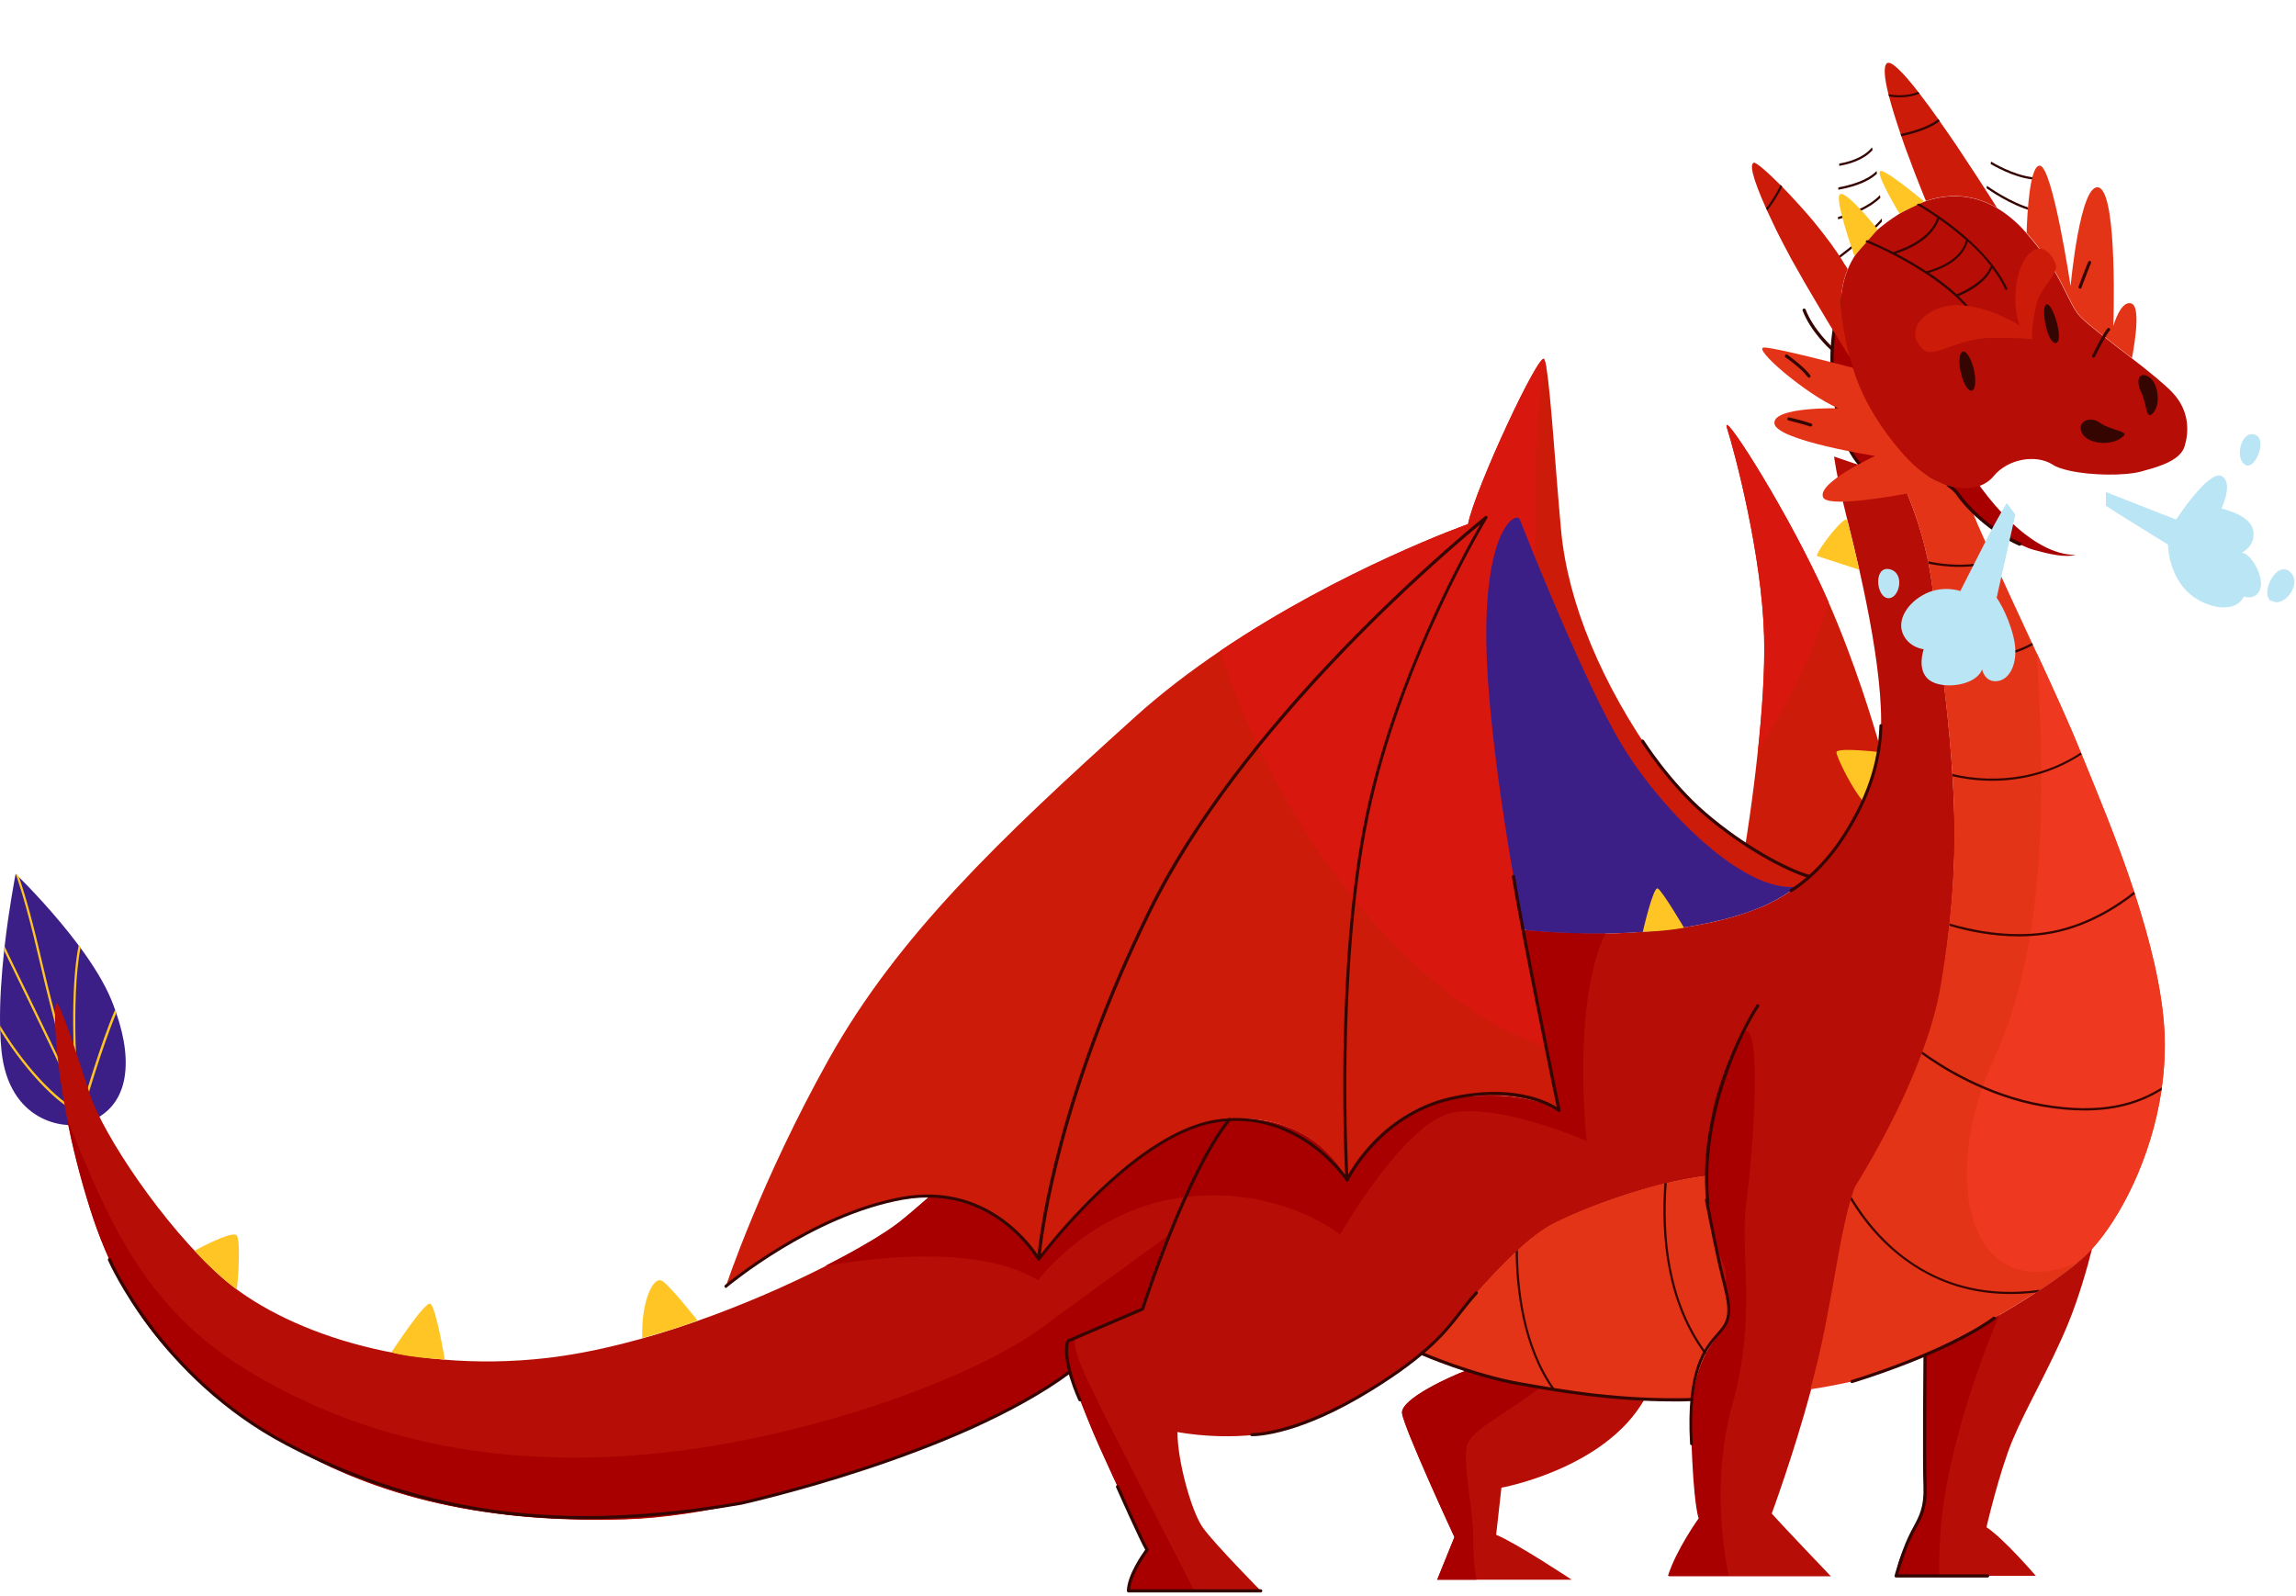 <svg width="364" height="253" viewBox="0 0 364 253" fill="none" xmlns="http://www.w3.org/2000/svg">
<path d="M13.513 178.073C10.022 179.198 1.428 177.724 0.245 166.705C0.128 165.638 0.07 164.513 0.031 163.349C0.031 163.117 0.012 162.884 0.012 162.632C-0.066 158.771 0.245 154.542 0.652 150.74C0.672 150.507 0.71 150.294 0.73 150.061C1.428 143.951 2.398 139.024 2.476 138.558C2.476 138.539 2.476 138.539 2.476 138.539C2.476 138.539 2.67 138.733 2.999 139.062C4.474 140.517 8.722 144.882 12.447 149.867C12.543 150.003 12.64 150.12 12.738 150.255C14.736 152.971 16.54 155.842 17.645 158.519C17.859 159.043 18.072 159.586 18.247 160.11C18.305 160.284 18.363 160.44 18.421 160.595C21.234 168.665 20.4 175.881 13.513 178.073Z" fill="#3C1E87"/>
<path d="M12.462 174.717C12.462 174.737 12.482 174.756 12.482 174.756V174.795C12.482 174.833 12.482 174.872 12.462 174.892C12.443 174.911 12.443 174.95 12.404 174.95C12.385 174.95 12.365 174.969 12.346 174.969C12.326 174.969 12.326 174.969 12.288 174.969C12.21 174.969 12.152 174.911 12.113 174.833C12.113 174.833 12.113 174.814 12.094 174.795C10.658 171.284 6.914 163.64 3.927 157.472C2.627 154.814 1.444 152.389 0.648 150.721C0.668 150.488 0.707 150.275 0.726 150.042C1.502 151.71 2.802 154.368 4.257 157.336C6.701 162.38 9.649 168.413 11.434 172.37V172.389C11.648 172.874 11.861 173.32 12.035 173.728C12.016 173.514 12.016 173.282 11.997 173.029V173.01C11.686 168.51 11.085 156.715 12.482 149.829C12.579 149.964 12.676 150.081 12.773 150.217C11.162 158.461 12.365 173.437 12.462 174.717Z" fill="#FFC525"/>
<path d="M12.451 174.891C12.432 174.911 12.432 174.95 12.393 174.95C12.374 174.95 12.354 174.969 12.335 174.969C12.316 174.969 12.316 174.969 12.277 174.969C12.199 174.969 12.141 174.911 12.102 174.833C12.102 174.833 12.102 174.814 12.083 174.794C12.025 174.581 11.772 173.708 11.404 172.37V172.35C10.259 168.16 7.931 159.586 6.496 153.339C4.75 145.813 3.683 142.049 2.48 138.519C2.48 138.5 2.48 138.5 2.48 138.5C2.48 138.5 2.674 138.694 3.004 139.023C4.149 142.399 5.196 146.143 6.845 153.262C8.378 159.896 10.919 169.169 11.986 172.99C11.986 173.01 11.986 173.01 11.986 173.01C12.238 173.921 12.413 174.523 12.451 174.697C12.451 174.717 12.471 174.736 12.471 174.736C12.49 174.814 12.49 174.853 12.451 174.891Z" fill="#FFC525"/>
<path d="M18.27 160.051C16.039 165.134 13.226 174.717 12.799 176.191C10.316 175.434 4.691 170.391 0.016 162.631C0.016 162.864 0.016 163.116 0.035 163.349C4.516 170.585 10.084 175.919 12.896 176.598C12.916 176.598 12.916 176.598 12.935 176.598C13.013 176.598 13.09 176.54 13.11 176.463C13.149 176.346 15.321 168.819 17.416 163.213C17.765 162.263 18.134 161.351 18.464 160.556C18.405 160.381 18.328 160.226 18.27 160.051Z" fill="#FFC525"/>
<path d="M309.366 120.245C308.648 110.643 307.464 103.31 306.514 94.425C305.738 87.132 303.837 81.584 301.548 76.288C299.569 76.85 297.009 76.113 294.875 73.747C294.875 73.766 294.875 73.766 294.875 73.766C294.875 73.766 293.129 73.223 290.762 72.389C291.15 74.969 291.79 78.15 292.78 82.069C295.34 92.195 299.181 108.878 298.017 118.286C297.94 118.848 297.862 119.392 297.765 119.896C296.388 126.394 292.663 133.766 286.805 138.965H286.824C286.669 139.12 286.456 139.314 286.204 139.508C285.835 139.818 285.369 140.187 284.826 140.594C284.807 140.614 284.787 140.614 284.768 140.653C284.574 140.788 284.38 140.924 284.186 141.06C284.167 141.06 284.167 141.079 284.147 141.079C284.089 141.118 284.05 141.157 283.992 141.196C283.759 141.351 283.527 141.506 283.294 141.661C283.177 141.739 283.08 141.816 282.964 141.875C282.673 142.049 282.363 142.224 282.072 142.398C281.975 142.457 281.858 142.534 281.761 142.592C281.47 142.748 281.16 142.903 280.85 143.058C280.733 143.116 280.617 143.194 280.481 143.252C280.054 143.465 279.627 143.659 279.181 143.834C278.696 144.028 278.211 144.222 277.707 144.396C277.571 144.455 277.435 144.493 277.3 144.552C276.931 144.687 276.543 144.804 276.155 144.94C276 144.998 275.845 145.037 275.689 145.095C275.301 145.211 274.894 145.328 274.506 145.444C274.351 145.483 274.215 145.522 274.079 145.56C273.575 145.696 273.071 145.832 272.547 145.948C272.508 145.948 272.469 145.968 272.431 145.987C271.868 146.123 271.286 146.239 270.704 146.375C270.568 146.394 270.413 146.433 270.258 146.453C269.831 146.53 269.404 146.627 268.978 146.705C268.764 146.744 268.531 146.782 268.318 146.821C267.949 146.879 267.6 146.938 267.232 146.996C266.979 147.035 266.727 147.073 266.475 147.112C266.145 147.17 265.796 147.209 265.466 147.248C265.195 147.287 264.923 147.326 264.632 147.345C264.341 147.384 264.07 147.403 263.779 147.442C263.1 147.52 262.421 147.578 261.742 147.636C261.567 147.655 261.393 147.675 261.218 147.675C260.791 147.714 260.345 147.733 259.918 147.772C259.763 147.791 259.608 147.791 259.472 147.811C259.007 147.83 258.522 147.869 258.056 147.888C257.979 147.888 257.92 147.888 257.843 147.908C255.825 148.005 253.788 148.024 251.752 148.005C251.577 148.005 251.402 148.005 251.228 148.005C250.413 147.985 249.598 147.966 248.764 147.946C248.628 147.946 248.493 147.946 248.357 147.927C248.299 147.927 248.24 147.927 248.202 147.927C246.262 147.849 244.302 147.714 242.401 147.539C242.13 147.52 241.839 147.481 241.567 147.461C241.625 147.946 241.703 148.451 241.781 148.994C241.8 149.188 241.839 149.362 241.858 149.518V149.576C242.149 151.399 242.537 153.514 242.964 155.764C243.585 159.023 244.302 162.495 244.962 165.657C245.078 166.181 245.195 166.724 245.292 167.229C245.331 167.461 245.389 167.675 245.428 167.908C245.428 167.927 245.428 167.946 245.447 167.946C245.719 169.227 245.99 170.429 246.223 171.496C246.242 171.574 246.262 171.632 246.262 171.71C246.281 171.826 246.301 171.923 246.32 172.02C246.844 174.426 247.193 175.997 247.212 176.094C246.941 175.919 241.606 172.583 230.51 174.154C219.142 175.764 213.633 187.132 213.633 187.132C213.633 187.132 208.473 175.589 193.556 177.723C178.619 179.857 164.768 199.741 164.768 199.741C164.768 199.741 159.492 189.847 147.406 189.731C145.428 191.458 143.759 192.893 142.498 193.882C140.403 195.512 136.271 198.034 130.84 200.769C119.317 206.627 102.072 213.533 86.689 215.318C64.05 217.917 44.516 210.798 35.146 202.515C25.777 194.212 16.31 179.76 14.293 173.611C12.275 167.442 9.559 159.042 8.958 159.042C8.531 159.042 8.473 166.356 10.646 177.374C11.499 181.642 12.663 186.453 14.293 191.613C20.093 210.1 30.529 219.818 44.264 228.218C57.998 236.637 75.185 241.603 99.123 240.905C123.042 240.187 159.783 225.502 169.618 217.568C169.618 217.568 171.868 223.853 174.235 229.188C176.601 234.523 181.936 245.774 181.936 245.774C181.936 245.774 179.104 249.576 178.968 252.292H199.938C199.938 252.292 192.469 244.707 190.704 242.224C188.919 239.741 186.669 231.69 186.669 227.054C186.669 227.054 195.554 228.839 203.856 226.588C210.568 224.765 219.181 219.857 225.137 214.717C226.553 213.494 227.814 212.272 228.861 211.07C234.312 204.784 240.947 196.85 246.165 194.135C250.685 191.768 261.761 187.461 270.801 186.433H270.82C270.782 186.918 270.782 187.423 270.782 187.908V187.927C270.743 190.914 271.014 193.844 271.771 196.734C272.469 199.43 273.09 201.739 273.517 203.698C274.196 206.821 274.332 209.072 273.323 210.604C271.965 212.621 269.21 214.969 268.415 222.01C268.24 223.601 268.163 225.425 268.221 227.539C268.57 239.042 269.404 240.808 269.404 240.808C269.404 240.808 265.854 245.774 264.535 249.925H290.258C290.258 249.925 282.557 241.875 280.888 239.974C280.888 239.974 284.322 230.701 287.115 220.362C287.988 217.122 288.803 213.785 289.424 210.604C291.616 199.411 292.217 193.688 294.157 188.296C297.746 182.515 305.699 168.606 307.794 156.23C310.432 140.032 310.064 129.847 309.366 120.245Z" fill="#B60E06"/>
<path d="M342.729 172.408C342.709 172.564 342.69 172.719 342.67 172.855C341.08 183.679 336.094 193.146 331.671 198.015C331.419 198.286 331.167 198.558 330.915 198.81C330.488 199.217 330.003 199.683 329.44 200.149C327.908 201.448 325.852 202.942 323.485 204.494C323.485 204.494 323.485 204.494 323.466 204.494C323.252 204.63 323.039 204.785 322.806 204.921C322.806 204.921 322.806 204.921 322.787 204.921C317.568 208.315 311.031 211.982 305.173 214.756C301.274 216.599 297.685 218.034 295.008 218.694C292.816 219.256 290.1 219.799 287.016 220.284C287.889 217.045 288.703 213.708 289.324 210.527C291.245 200.711 291.943 195.085 293.398 190.236C293.456 190.081 293.495 189.925 293.534 189.77C293.689 189.246 293.863 188.723 294.057 188.218C296.599 184.106 301.351 175.92 304.63 167.093C304.668 166.977 304.707 166.86 304.765 166.744C306.065 163.233 307.113 159.625 307.695 156.133C308.257 152.777 308.703 149.673 309.014 146.763C309.033 146.647 309.033 146.531 309.052 146.414C310.081 136.948 309.964 129.751 309.537 123.058C309.518 122.942 309.518 122.806 309.518 122.69C309.46 121.875 309.402 121.041 309.343 120.245C308.897 114.329 308.277 109.266 307.656 104.164C307.636 104.048 307.617 103.912 307.598 103.795C307.229 100.75 306.841 97.685 306.492 94.406C306.298 92.622 306.046 90.954 305.735 89.363C305.716 89.227 305.677 89.111 305.658 88.975C304.688 84.203 303.214 80.168 301.526 76.269C301.642 76.23 301.759 76.191 301.875 76.152C305.309 74.853 309.518 76.482 310.934 79.198C311.283 79.877 311.962 80.633 312.816 81.429C313.592 83.33 314.717 85.852 316.036 88.723C316.075 88.82 316.133 88.936 316.191 89.052C317.956 92.952 320.071 97.452 322.127 101.914C322.185 102.03 322.224 102.127 322.282 102.224C322.476 102.632 322.651 103.019 322.826 103.407C325.58 109.343 328.16 115.027 329.712 118.888C329.751 119.004 329.809 119.12 329.848 119.237C329.906 119.334 329.945 119.45 329.984 119.567C332.137 124.882 335.512 132.816 338.306 141.312C338.344 141.429 338.383 141.565 338.422 141.681C340.789 148.975 342.748 156.657 343.117 163.427C343.291 166.511 343.136 169.499 342.729 172.408Z" fill="#E43417"/>
<path d="M342.728 172.409C342.709 172.564 342.689 172.719 342.67 172.855C341.079 183.679 336.094 193.146 331.671 198.015C331.419 198.286 331.166 198.558 330.914 198.81C330.487 199.218 330.002 199.683 329.44 200.149C312.195 207.443 307.267 186.996 316.132 167.889C324.765 149.305 324.202 122.903 322.864 103.466C325.618 109.402 328.198 115.086 329.75 118.946C329.789 119.062 329.847 119.179 329.886 119.295C329.944 119.392 329.983 119.509 330.022 119.625C332.175 124.94 335.55 132.874 338.344 141.371C338.383 141.487 338.421 141.623 338.46 141.739C340.827 149.033 342.786 156.715 343.155 163.485C343.291 166.511 343.135 169.499 342.728 172.409Z" fill="#EF3820"/>
<path d="M297.746 119.896C297.863 119.392 297.94 118.849 297.999 118.286C297.048 114.93 294.158 105.231 289.871 95.435C289.405 94.349 288.901 93.243 288.377 92.156C282.15 79.004 272.645 64.3 273.809 67.927C274.972 71.555 279.318 87.889 279.667 100.866C279.822 106.337 279.318 113.029 278.697 118.946C277.843 127.093 276.738 133.747 276.738 133.747C282.131 137.181 286.553 138.849 286.767 138.927C292.645 133.767 296.369 126.395 297.746 119.896Z" fill="#CD1B09"/>
<path d="M276.75 133.766C272.153 130.818 266.818 126.608 262.783 120.944C253.899 108.509 248.564 95.532 247.497 84.164C246.566 74.154 245.868 62.224 245.13 58.17C245.033 57.607 244.936 57.2 244.82 56.967C244.141 55.415 233.802 77.588 232.735 83.097C232.735 83.097 212.638 90.217 193.491 103.175C188.816 106.337 184.199 109.829 179.951 113.67C158.263 133.223 142.279 148.509 131.435 167.869C120.591 187.249 115.082 203.951 115.082 203.951C115.082 203.951 131.784 190.799 145.286 189.732C145.964 189.673 146.643 189.673 147.303 189.673C159.388 189.77 164.665 199.683 164.665 199.683C164.665 199.683 178.535 179.799 193.452 177.666C208.37 175.532 213.53 187.074 213.53 187.074C213.53 187.074 219.039 175.706 230.407 174.096C241.483 172.544 246.837 175.881 247.109 176.036C247.09 175.959 246.74 174.368 246.217 171.962C246.197 171.865 246.178 171.749 246.159 171.652C246.139 171.574 246.12 171.516 246.12 171.439C245.887 170.372 245.635 169.169 245.344 167.889C245.344 167.869 245.344 167.869 245.324 167.85C245.286 167.617 245.227 167.404 245.189 167.171C245.092 166.725 244.995 166.279 244.898 165.832C244.878 165.755 244.859 165.677 244.859 165.619C244.199 162.457 243.482 158.985 242.861 155.726C242.434 153.476 242.046 151.361 241.755 149.538V149.479C241.736 149.324 241.697 149.15 241.677 148.956C241.6 148.412 241.522 147.908 241.464 147.423C241.464 147.365 241.445 147.307 241.445 147.268C241.445 147.268 241.736 147.365 242.298 147.52C244.257 147.695 246.256 147.831 248.254 147.908C248.389 147.908 248.525 147.908 248.661 147.928C249.476 147.966 250.29 147.986 251.125 147.986C251.299 147.986 251.474 147.986 251.648 147.986C252.599 147.986 253.549 147.986 254.481 147.986C255.567 147.966 256.653 147.927 257.74 147.889C257.817 147.889 257.875 147.889 257.953 147.869C258.418 147.85 258.903 147.831 259.369 147.792C259.524 147.792 259.679 147.772 259.815 147.753C260.261 147.714 260.688 147.695 261.115 147.656C261.289 147.637 261.464 147.617 261.639 147.617C262.318 147.559 262.997 147.501 263.675 147.423C263.966 147.384 264.238 147.365 264.529 147.326C264.801 147.287 265.092 147.249 265.363 147.229C265.693 147.19 266.042 147.132 266.372 147.093C266.624 147.055 266.876 147.016 267.128 146.977C267.497 146.919 267.866 146.861 268.215 146.802C268.428 146.764 268.661 146.725 268.874 146.686C269.301 146.608 269.728 146.531 270.155 146.434C270.31 146.395 270.446 146.376 270.601 146.356C271.183 146.24 271.765 146.104 272.327 145.968C272.366 145.968 272.405 145.949 272.444 145.929C272.967 145.813 273.472 145.677 273.976 145.541C274.112 145.503 274.248 145.464 274.403 145.425C274.81 145.309 275.198 145.192 275.586 145.076C275.741 145.018 275.897 144.979 276.052 144.921C276.44 144.804 276.828 144.669 277.196 144.533C277.332 144.475 277.468 144.436 277.604 144.378C278.108 144.203 278.593 144.009 279.078 143.815C279.524 143.64 279.951 143.446 280.378 143.233C280.494 143.175 280.611 143.097 280.746 143.039C281.057 142.884 281.348 142.729 281.658 142.573C281.774 142.515 281.871 142.457 281.968 142.379C282.279 142.205 282.57 142.03 282.861 141.856C282.977 141.778 283.074 141.701 283.191 141.642C283.482 141.448 283.772 141.274 284.044 141.08C284.277 140.925 284.51 140.75 284.723 140.595C285.189 140.246 285.635 139.877 286.081 139.509C286.294 139.334 286.508 139.14 286.721 138.965C286.566 138.888 282.162 137.219 276.75 133.766Z" fill="#CD1B09"/>
<path d="M319.081 228.296C316.947 233.398 314.929 242.146 314.929 242.146C317.665 243.931 322.747 249.848 322.747 249.848H300.594C300.71 247.248 303.31 242.631 304.027 241.448C304.745 240.265 305.327 237.898 305.172 232.564C305.017 227.229 305.172 214.756 305.172 214.756C308.993 212.951 313.125 210.759 316.966 208.509C322.999 204.998 328.373 201.312 330.914 198.79C331.166 198.538 331.418 198.267 331.67 197.995C330.894 201.08 329.556 205.774 327.849 209.925C324.997 216.812 321.215 223.194 319.081 228.296Z" fill="#B60E06"/>
<path d="M307.849 240.595C307.48 244.048 307.403 247.248 307.441 249.848H300.594C300.71 247.248 303.31 242.632 304.027 241.448C304.745 240.265 305.327 237.898 305.172 232.564C305.017 227.229 305.172 214.756 305.172 214.756C308.993 212.952 313.125 210.76 316.966 208.509C311.806 220.711 308.683 232.68 307.849 240.595Z" fill="#A80000"/>
<path d="M274.622 222.787C271.499 234.057 273.089 245.095 274.059 249.848H264.438C265.737 245.697 269.307 240.731 269.307 240.731C269.307 240.731 268.472 238.965 268.123 227.462C268.065 225.347 268.143 223.524 268.317 221.933C269.093 214.911 271.867 212.564 273.225 210.527C274.234 208.994 274.098 206.764 273.419 203.621C274.176 201.177 272.857 200.634 271.77 196.308C270.955 193.029 270.703 190.488 270.703 187.85V187.83C270.703 187.345 270.703 186.841 270.723 186.356C270.781 184.28 270.955 182.05 271.091 179.256C271.44 172.156 276.309 163.718 276.309 163.718C279.51 160.963 277.92 182.826 276.853 190.76C275.766 198.674 278.618 208.393 274.622 222.787Z" fill="#A80000"/>
<path d="M238.03 235.881L237.196 243.349C240.397 244.649 249.165 250.469 249.165 250.469H227.846L230.581 243.718C230.581 243.718 222.511 226.298 222.278 224.048C222.046 221.797 230.096 218.151 232.424 217.316C235.392 218.189 239.291 219.159 244.16 220.032C245.964 220.362 247.904 220.672 249.999 220.963C253.53 221.448 257.138 221.739 260.707 221.875C254.422 232.932 238.03 235.881 238.03 235.881Z" fill="#B60E06"/>
<path d="M234.053 250.469H227.846L230.581 243.718C230.581 243.718 222.511 226.298 222.278 224.048C222.046 221.797 230.096 218.151 232.424 217.316C235.392 218.189 239.291 219.159 244.16 220.032C237.545 224.998 232.948 226.861 232.501 229.499C231.958 232.564 233.646 239.993 233.568 243.97C233.51 246.414 233.782 248.859 234.053 250.469Z" fill="#A80000"/>
<path d="M251.542 180.905C251.542 180.905 238.04 174.988 230.358 176.404C222.677 177.821 212.453 195.745 212.453 195.745C212.453 195.745 202.968 188.024 187.972 189.789C172.958 191.555 164.578 203 164.578 203C155.887 197.724 140.892 199.004 130.785 200.73C136.197 197.976 140.349 195.473 142.444 193.844C143.724 192.854 145.373 191.419 147.352 189.693C159.437 189.79 164.713 199.702 164.713 199.702C164.713 199.702 178.583 179.819 193.501 177.685C208.419 175.551 213.579 187.093 213.579 187.093C213.579 187.093 219.088 175.725 230.455 174.115C241.532 172.564 246.886 175.9 247.158 176.055C247.119 175.822 244.636 164.823 242.909 155.725C242.483 153.475 242.095 151.361 241.804 149.537V149.479C241.784 149.324 241.745 149.149 241.726 148.955C241.648 148.412 241.571 147.908 241.513 147.423C241.784 147.442 242.075 147.481 242.347 147.5C246.343 147.869 250.455 148.024 254.529 147.966C249.117 159.14 251.542 180.905 251.542 180.905Z" fill="#A80000"/>
<path d="M178.908 252.234C179.024 249.499 181.876 245.716 181.876 245.716C181.876 245.716 176.541 234.465 174.175 229.13C171.808 223.796 169.558 217.51 169.558 217.51C159.723 225.444 123.001 240.149 99.063 240.847C75.125 241.565 57.938 236.579 44.204 228.16C30.47 219.741 20.033 210.042 14.233 191.555C12.603 186.395 11.44 181.565 10.586 177.316C16.89 192.661 22.458 207.132 39.238 217.297C58.908 229.227 80.945 232.797 104.398 230.41C127.851 228.044 155.804 218.364 167.191 208.994L185.445 195.726C185.445 195.726 182.012 204.882 181.178 207.52C181.178 207.52 172.642 211.167 170.955 211.885C169.286 212.603 171.575 217.258 175.358 224.863C178.19 230.527 185.717 245.173 189.344 252.234H178.908Z" fill="#A80000"/>
<path d="M278.712 118.965C279.333 113.048 279.838 106.356 279.682 100.886C279.333 87.908 274.988 71.574 273.824 67.947C272.66 64.319 282.185 79.023 288.392 92.175C288.897 93.262 289.401 94.348 289.886 95.454C287.248 104.765 281.933 113.902 278.712 118.965Z" fill="#D8170E"/>
<path d="M286.785 138.965C286.571 139.14 286.358 139.334 286.145 139.508C286.164 139.508 286.164 139.508 286.183 139.508C286.435 139.295 286.649 139.121 286.804 138.965C286.823 138.965 286.804 138.965 286.785 138.965Z" fill="#CD1B09"/>
<path d="M274.466 145.425C274.311 145.464 274.175 145.502 274.039 145.541C274.175 145.522 274.311 145.464 274.466 145.425Z" fill="#CD1B09"/>
<path d="M283.952 141.196C284.01 141.157 284.049 141.118 284.107 141.08C283.836 141.274 283.545 141.468 283.254 141.642C283.487 141.506 283.719 141.351 283.952 141.196Z" fill="#CD1B09"/>
<path d="M272.507 145.949C272.468 145.949 272.429 145.968 272.391 145.988C272.429 145.968 272.468 145.949 272.507 145.949Z" fill="#CD1B09"/>
<path d="M281.697 142.593C281.406 142.748 281.096 142.903 280.785 143.058C281.096 142.903 281.406 142.748 281.697 142.593Z" fill="#CD1B09"/>
<path d="M277.661 144.396C277.526 144.455 277.39 144.493 277.254 144.552C277.39 144.493 277.526 144.455 277.661 144.396Z" fill="#CD1B09"/>
<path d="M282.924 141.875C282.633 142.05 282.322 142.224 282.031 142.399C282.322 142.224 282.613 142.05 282.924 141.875Z" fill="#CD1B09"/>
<path d="M280.436 143.252C280.01 143.465 279.583 143.659 279.137 143.834C279.583 143.64 280.01 143.446 280.436 143.252Z" fill="#CD1B09"/>
<path d="M276.11 144.94C275.955 144.998 275.8 145.037 275.645 145.095C275.8 145.037 275.955 144.979 276.11 144.94Z" fill="#CD1B09"/>
<path d="M242.883 155.726C243.504 158.965 244.202 162.457 244.881 165.619C244.221 162.457 243.504 158.985 242.883 155.726Z" fill="#CD1B09"/>
<path d="M245.207 167.171C245.246 167.404 245.304 167.617 245.343 167.85C245.304 167.636 245.265 167.404 245.207 167.171Z" fill="#CD1B09"/>
<path d="M251.147 147.985C250.332 147.966 249.518 147.947 248.684 147.927C249.518 147.947 250.332 147.966 251.147 147.985Z" fill="#CD1B09"/>
<path d="M245.363 167.889C245.635 169.169 245.906 170.372 246.139 171.439C245.906 170.391 245.635 169.188 245.363 167.889Z" fill="#CD1B09"/>
<path d="M248.124 147.908C248.183 147.908 248.221 147.908 248.28 147.908C246.282 147.83 244.283 147.695 242.324 147.52C244.245 147.695 246.185 147.83 248.124 147.908Z" fill="#CD1B09"/>
<path d="M251.668 147.986C253.705 148.005 255.742 147.986 257.759 147.889C256.673 147.927 255.587 147.966 254.5 147.986C253.55 148.005 252.599 148.005 251.668 147.986Z" fill="#CD1B09"/>
<path d="M246.18 171.652C246.199 171.768 246.218 171.865 246.238 171.962C246.218 171.885 246.199 171.768 246.18 171.652Z" fill="#CD1B09"/>
<path d="M263.713 147.442C263.034 147.52 262.355 147.578 261.676 147.636C262.355 147.578 263.034 147.52 263.713 147.442Z" fill="#CD1B09"/>
<path d="M265.408 147.229C265.137 147.268 264.865 147.307 264.574 147.326C264.846 147.307 265.137 147.268 265.408 147.229Z" fill="#CD1B09"/>
<path d="M259.389 147.811C258.923 147.83 258.438 147.869 257.973 147.889C258.438 147.85 258.923 147.83 259.389 147.811Z" fill="#CD1B09"/>
<path d="M268.933 146.686C268.72 146.725 268.487 146.764 268.273 146.802C268.487 146.764 268.7 146.725 268.933 146.686Z" fill="#CD1B09"/>
<path d="M267.171 146.977C266.918 147.015 266.666 147.054 266.414 147.093C266.666 147.054 266.918 147.015 267.171 146.977Z" fill="#CD1B09"/>
<path d="M270.641 146.356C270.506 146.375 270.351 146.414 270.195 146.434C270.351 146.414 270.506 146.395 270.641 146.356Z" fill="#CD1B09"/>
<path d="M261.159 147.675C260.732 147.714 260.286 147.733 259.859 147.772C260.286 147.753 260.713 147.714 261.159 147.675Z" fill="#CD1B09"/>
<path d="M242.881 155.726C243.521 159.043 244.239 162.612 244.918 165.833C225.694 160.071 202.862 133.282 193.492 103.175C212.639 90.217 232.736 83.097 232.736 83.097C233.803 77.588 244.142 55.435 244.821 56.967C244.918 57.2 245.034 57.608 245.131 58.17C240.902 73.612 245.19 121.061 248.099 147.889C246.16 147.811 244.2 147.675 242.299 147.501C241.737 147.346 241.446 147.249 241.446 147.249C241.446 147.307 241.465 147.365 241.465 147.404C241.523 147.889 241.601 148.393 241.678 148.936C241.698 149.13 241.737 149.305 241.756 149.46V149.518C242.086 151.361 242.454 153.476 242.881 155.726Z" fill="#D8170E"/>
<path d="M329.073 87.986C327.385 88.412 325.077 87.908 322.516 87.21C319.936 86.492 315.494 83.873 312.856 81.468C311.983 80.672 311.304 79.916 310.974 79.237C309.558 76.521 305.349 74.892 301.915 76.191C301.799 76.23 301.682 76.269 301.566 76.308C299.587 76.87 297.027 76.133 294.893 73.766C293.302 71.982 291.944 69.305 291.246 65.541C290.994 64.183 290.819 62.923 290.683 61.7C290.218 57.452 290.431 53.825 291.265 50.139C291.401 49.576 291.537 48.994 291.692 48.432C292.177 46.667 292.778 44.882 293.515 42.961C292.953 48.412 292.992 55.493 295.611 60.42C300.227 69.111 306.707 64.63 310.935 72.428C314.369 78.733 321.954 88.025 329.073 87.986Z" fill="#A80000"/>
<path d="M110.581 209.363C110.581 209.363 106.43 204.106 105.072 203.155C103.481 202.03 101.599 206.763 101.832 212.156C101.832 212.156 107.4 210.663 110.581 209.363Z" fill="#FFC525"/>
<path d="M273.222 210.527C272.543 211.555 271.476 212.68 270.506 214.445C270.448 214.562 270.37 214.659 270.331 214.775C269.458 216.463 268.683 218.694 268.333 221.914C265.831 221.953 263.29 221.933 260.729 221.856C257.16 221.72 253.552 221.429 250.021 220.944C248.857 220.789 247.732 220.614 246.665 220.44C246.51 220.401 246.335 220.381 246.18 220.362C240.38 219.411 235.821 218.286 232.446 217.297C227.48 215.842 225.094 214.659 225.094 214.659C226.51 213.437 227.771 212.215 228.818 211.012C232.368 206.899 236.442 202.108 240.283 198.5C240.399 198.383 240.516 198.286 240.632 198.189C242.553 196.424 244.415 194.969 246.102 194.077C249.517 192.292 256.694 189.382 263.891 187.636C264.007 187.617 264.143 187.578 264.26 187.559C266.471 187.035 268.683 186.628 270.758 186.375C270.584 189.887 270.836 193.32 271.689 196.696C273.455 203.66 274.871 208.044 273.222 210.527Z" fill="#E43417"/>
<path d="M284.8 140.595C285.731 139.916 286.41 139.353 286.818 138.965H286.798C286.139 139.547 285.46 140.11 284.742 140.653C284.761 140.634 284.781 140.614 284.8 140.595Z" fill="#CD1B09"/>
<path d="M284.809 140.595C284.537 140.789 284.266 141.002 283.975 141.196C282.481 142.224 280.89 143.116 279.164 143.834C269.484 147.83 255.323 148.703 242.345 147.52C241.783 147.365 241.511 147.442 241.511 147.442C241.356 146.841 235.789 118.403 235.633 101.429C235.459 83.659 240.425 80.983 240.968 82.418C241.511 83.834 251.269 108.606 257.321 118.422C263.335 128.257 276.254 141.545 284.809 140.595Z" fill="#3C1E87"/>
<path d="M292.877 82.515C292.586 81.39 288.124 87.132 288.027 88.141L294.759 90.333C294.759 90.333 293.226 83.853 292.877 82.515Z" fill="#FFC525"/>
<path d="M297.88 119.237C297.88 119.237 291.148 118.461 291.148 119.276C291.148 120.071 293.864 125.483 295.397 127.055C295.397 127.055 297.298 122.671 297.88 119.237Z" fill="#FFC525"/>
<path d="M266.979 147.093C266.979 147.093 263.506 141.196 262.808 140.866C262.09 140.537 260.441 147.753 260.441 147.753C260.441 147.753 264.069 147.656 266.979 147.093Z" fill="#FFC525"/>
<path d="M70.509 215.551C70.509 215.551 69.093 207.074 68.2 206.705C67.308 206.356 62.07 214.407 62.07 214.407C62.07 214.407 64.204 215.202 70.509 215.551Z" fill="#FFC525"/>
<path d="M37.509 204.436C37.626 204.533 38.285 196.676 37.509 195.862C36.733 195.066 30.836 198.306 30.836 198.306C30.836 198.306 34.153 201.972 37.509 204.436Z" fill="#FFC525"/>
<path d="M298.344 35.163C296.578 37.103 293.106 39.819 291.457 41.08C291.457 40.944 291.457 40.788 291.457 40.633C293.261 39.256 296.792 36.463 298.344 34.639C298.344 34.814 298.344 34.988 298.344 35.163Z" fill="#350502"/>
<path d="M298.099 31.38C296.178 33.242 293.113 34.29 291.387 34.775V34.407C293.152 33.902 296.256 32.816 298.04 30.934C298.079 31.07 298.079 31.206 298.099 31.38Z" fill="#350502"/>
<path d="M297.564 27.54C295.915 29.111 293.102 29.79 291.434 30.081C291.434 29.964 291.434 29.829 291.453 29.712C293.141 29.402 295.992 28.684 297.505 27.113C297.525 27.249 297.544 27.384 297.564 27.54Z" fill="#350502"/>
<path d="M296.87 23.795C295.396 25.444 293.01 26.065 291.574 26.298C291.574 26.162 291.574 26.046 291.594 25.929C293.029 25.697 295.435 25.037 296.773 23.369C296.831 23.504 296.851 23.64 296.87 23.795Z" fill="#350502"/>
<path d="M323.159 28.509C320.25 28.49 317.107 26.88 315.594 26.007C315.613 25.871 315.633 25.754 315.652 25.619C317.088 26.472 320.269 28.121 323.14 28.16C323.14 28.276 323.14 28.393 323.159 28.509Z" fill="#350502"/>
<path d="M323.461 33.766C319.95 33.126 316.497 30.934 314.945 29.847C314.965 29.712 314.984 29.595 315.004 29.459C316.439 30.468 319.911 32.718 323.442 33.397C323.442 33.533 323.461 33.65 323.461 33.766Z" fill="#350502"/>
<path d="M316.209 89.091C314.289 89.693 312.368 89.887 310.642 89.887C308.644 89.887 306.898 89.615 305.753 89.382C305.734 89.247 305.695 89.13 305.676 88.995C307.693 89.441 311.922 90.042 316.054 88.762C316.093 88.859 316.151 88.975 316.209 89.091Z" fill="#350502"/>
<path d="M322.302 102.263C318.985 104.086 315.377 104.591 312.389 104.591C310.488 104.591 308.859 104.397 307.675 104.183C307.656 104.067 307.637 103.931 307.617 103.815C310.566 104.339 316.735 104.901 322.147 101.953C322.205 102.05 322.244 102.166 322.302 102.263Z" fill="#350502"/>
<path d="M330.001 119.625C324.957 122.923 319.836 123.796 315.82 123.796C313.105 123.796 310.893 123.388 309.555 123.078C309.535 122.961 309.535 122.826 309.535 122.709C312.755 123.505 321.446 124.843 329.884 119.314C329.923 119.411 329.962 119.508 330.001 119.625Z" fill="#350502"/>
<path d="M338.447 141.74C335.732 143.893 330.552 147.288 324.209 148.18C322.812 148.374 321.435 148.471 320.077 148.471C315.673 148.471 311.677 147.579 309.039 146.783C309.058 146.667 309.058 146.551 309.078 146.434C312.492 147.443 318.234 148.665 324.151 147.831C330.513 146.938 335.673 143.486 338.331 141.371C338.37 141.507 338.409 141.623 338.447 141.74Z" fill="#350502"/>
<path d="M342.732 172.409C342.712 172.564 342.693 172.719 342.673 172.855C339.802 174.639 335.962 176.075 330.472 176.075C328.474 176.075 326.262 175.881 323.779 175.454C314.798 173.883 307.581 169.247 304.633 167.093C304.671 166.977 304.71 166.861 304.768 166.744C307.639 168.82 314.856 173.514 323.857 175.086C333.188 176.734 338.852 174.872 342.732 172.409Z" fill="#350502"/>
<path d="M323.47 204.494C323.257 204.63 323.043 204.785 322.811 204.921C322.811 204.921 322.811 204.921 322.791 204.921C321.394 205.095 320.037 205.173 318.698 205.173C312.781 205.173 307.408 203.544 302.675 200.265C298.31 197.258 295.323 193.437 293.383 190.236C293.441 190.081 293.48 189.926 293.519 189.771C297.476 196.405 306.516 206.861 323.47 204.494Z" fill="#350502"/>
<path d="M270.504 214.445C270.446 214.561 270.368 214.678 270.329 214.794C264.161 206.53 263.268 195.997 263.87 187.617C263.986 187.597 264.122 187.558 264.238 187.539C263.617 195.822 264.452 206.239 270.504 214.445Z" fill="#350502"/>
<path d="M246.652 220.459C246.497 220.42 246.322 220.4 246.167 220.381C241.317 213.591 240.347 204.299 240.289 198.499C240.405 198.383 240.522 198.286 240.638 198.189C240.658 203.97 241.569 213.591 246.652 220.459Z" fill="#350502"/>
<path d="M171.222 222.205C171.125 222.205 171.048 222.146 170.989 222.069C170.873 221.817 168.138 215.978 169.03 212.563C169.05 212.486 169.108 212.428 169.166 212.408L180.941 207.365C181.484 205.696 188.099 185.502 194.714 177.336C194.811 177.219 194.966 177.219 195.063 177.297C195.18 177.394 195.18 177.53 195.102 177.646C188.293 186.065 181.445 207.403 181.387 207.617C181.368 207.694 181.31 207.733 181.251 207.772L169.476 212.816C168.72 216.094 171.397 221.817 171.436 221.875C171.494 221.991 171.436 222.146 171.319 222.205C171.28 222.205 171.261 222.205 171.222 222.205Z" fill="#350502"/>
<path d="M270.757 190.992C270.621 190.992 270.524 190.895 270.505 190.779C268.817 173.999 278.361 159.47 278.458 159.334C278.536 159.217 278.691 159.198 278.807 159.276C278.924 159.353 278.943 159.508 278.866 159.625C276.382 163.272 269.593 176.812 271.009 190.74C271.028 190.876 270.931 190.992 270.796 191.012C270.776 190.992 270.776 190.992 270.757 190.992Z" fill="#350502"/>
<path d="M268.187 229.15C268.051 229.15 267.954 229.053 267.935 228.917C267.256 216.987 270.224 213.631 272.183 211.4C272.494 211.051 272.785 210.721 273.018 210.391C274.375 208.548 273.832 206.337 272.998 203C272.804 202.244 272.61 201.409 272.397 200.517C271.33 195.745 270.321 190.372 270.302 190.313C270.282 190.178 270.36 190.042 270.496 190.022C270.632 190.003 270.767 190.081 270.787 190.216C270.787 190.275 271.795 195.629 272.862 200.401C273.056 201.293 273.27 202.108 273.444 202.864C274.317 206.337 274.88 208.626 273.367 210.663C273.115 211.012 272.804 211.342 272.494 211.71C270.593 213.883 267.702 217.161 268.362 228.878C268.439 229.014 268.342 229.13 268.187 229.15Z" fill="#350502"/>
<path d="M293.598 219.295C293.501 219.295 293.385 219.217 293.365 219.12C293.327 218.985 293.404 218.849 293.54 218.81C293.695 218.771 308.205 214.426 316.004 208.8C316.12 208.723 316.275 208.742 316.353 208.859C316.43 208.975 316.411 209.13 316.295 209.208C308.438 214.872 293.831 219.237 293.695 219.276C293.656 219.295 293.618 219.295 293.598 219.295Z" fill="#350502"/>
<path d="M315.102 250.119H300.592C300.514 250.119 300.437 250.081 300.398 250.022C300.359 249.964 300.34 249.887 300.359 249.809C300.379 249.77 301.329 246.259 302.532 243.679C302.803 243.097 303.075 242.593 303.347 242.088C304.258 240.401 305.054 238.926 304.937 235.745C304.782 231.594 304.937 215.008 304.937 214.833C304.937 214.697 305.054 214.581 305.189 214.581C305.325 214.581 305.442 214.697 305.442 214.833C305.442 215.008 305.286 231.594 305.442 235.726C305.558 239.043 304.743 240.575 303.793 242.321C303.521 242.806 303.25 243.31 302.997 243.873C302.027 245.968 301.213 248.684 300.941 249.615H315.122C315.257 249.615 315.374 249.731 315.374 249.867C315.354 250.003 315.238 250.119 315.102 250.119Z" fill="#350502"/>
<path d="M198.547 227.714C198.489 227.714 198.469 227.714 198.45 227.714C198.314 227.714 198.198 227.597 198.217 227.462C198.217 227.326 198.333 227.229 198.469 227.229C198.547 227.229 205.472 227.345 217.208 220.09C226.248 214.503 228.983 210.953 231.408 207.811C232.203 206.783 232.941 205.832 233.872 204.823C233.969 204.726 234.124 204.726 234.221 204.804C234.318 204.901 234.337 205.056 234.24 205.153C233.329 206.143 232.591 207.093 231.796 208.102C229.352 211.264 226.578 214.853 217.46 220.498C206.229 227.462 199.478 227.714 198.547 227.714Z" fill="#350502"/>
<path d="M265.595 222.205C255.43 222.205 247.438 220.789 240.92 219.663C233.374 218.344 225.343 214.853 225.265 214.814C225.149 214.756 225.09 214.6 225.129 214.484C225.187 214.348 225.323 214.309 225.459 214.348C225.537 214.387 233.509 217.84 240.997 219.159C248.058 220.401 256.827 221.952 268.214 221.662C268.33 221.681 268.466 221.778 268.466 221.894C268.466 222.03 268.369 222.146 268.214 222.146C267.341 222.205 266.468 222.205 265.595 222.205Z" fill="#350502"/>
<path d="M115.105 204.203C115.028 204.203 114.97 204.183 114.911 204.106C114.814 204.009 114.834 203.854 114.931 203.757C115.067 203.64 128.587 192.311 143.117 189.751C155.804 187.52 162.807 196.424 164.494 198.907C164.902 194.775 167.656 173.572 182.05 144.3C198.054 111.749 235.067 82.166 235.435 81.856C235.532 81.778 235.668 81.778 235.746 81.856C235.843 81.933 235.862 82.069 235.784 82.166C235.649 82.399 222.07 104.785 216.987 129.324C211.905 153.883 213.767 186.686 213.786 187.016C213.786 187.132 213.728 187.229 213.612 187.268C213.495 187.307 213.379 187.268 213.321 187.171C213.243 187.054 205.716 175.842 192.681 177.995C179.567 180.168 165.018 199.586 164.863 199.78C164.785 199.896 164.63 199.916 164.514 199.838C164.475 199.819 164.456 199.78 164.436 199.761C164.281 199.489 157.394 187.714 143.195 190.216C128.781 192.758 115.377 204.009 115.241 204.106C115.222 204.183 115.164 204.203 115.105 204.203ZM234.679 83.136C228.471 88.257 196.929 115.202 182.516 144.533C168.296 173.456 165.484 194.445 165.018 198.849C166.221 197.316 169.363 193.417 173.495 189.382C178.384 184.61 185.658 178.694 192.622 177.549C204.087 175.667 211.361 183.795 213.263 186.259C213.01 180.983 211.866 151.71 216.502 129.266C220.964 107.869 231.808 88.121 234.679 83.136Z" fill="#350502"/>
<path d="M213.561 187.326C213.522 187.326 213.483 187.326 213.464 187.307C213.347 187.248 213.289 187.093 213.347 186.977C213.386 186.88 218.371 176.579 229.894 173.96C239.574 171.749 245.122 174.484 246.79 175.512C245.956 171.458 241.165 148.063 239.691 139.023C239.671 138.888 239.768 138.752 239.904 138.732C240.059 138.713 240.176 138.81 240.195 138.926C241.786 148.781 247.353 175.726 247.411 175.997C247.431 176.094 247.392 176.211 247.295 176.269C247.198 176.327 247.101 176.308 247.004 176.249C246.946 176.211 241.262 171.865 230.011 174.426C218.74 177.006 213.852 187.074 213.813 187.171C213.735 187.268 213.658 187.326 213.561 187.326Z" fill="#350502"/>
<path d="M320.172 86.531C320.133 86.531 320.114 86.531 320.075 86.511C315.381 84.416 311.559 80.536 310.26 78.597C309.134 76.909 305.701 75.066 303.082 76.094C300.172 77.239 298.426 77.025 296.176 75.24C294.062 73.572 291.482 70.507 290.453 61.681C289.561 53.999 291.074 49.401 291.792 47.19C291.889 46.919 291.947 46.686 292.025 46.492C292.064 46.356 292.199 46.278 292.335 46.317C292.471 46.356 292.549 46.492 292.51 46.627C292.452 46.822 292.374 47.074 292.277 47.345C291.559 49.518 290.066 54.057 290.958 61.623C291.967 70.274 294.45 73.242 296.506 74.853C298.62 76.521 300.192 76.715 302.927 75.629C305.817 74.484 309.464 76.463 310.706 78.305C311.559 79.586 315.167 83.737 320.327 86.046C320.444 86.104 320.502 86.24 320.463 86.375C320.366 86.492 320.269 86.531 320.172 86.531Z" fill="#350502"/>
<path d="M331.279 73.592C331.182 73.592 331.085 73.533 331.046 73.436C330.852 72.951 330.367 71.729 329.765 70.236C328.737 67.714 327.476 64.591 326.778 62.728C326.002 60.691 326.099 59.217 326.235 57.336C326.293 56.424 326.371 55.396 326.351 54.135C326.293 49.828 325.653 46.123 325.284 44.28C325.265 44.145 325.343 44.009 325.478 43.989C325.614 43.97 325.75 44.047 325.769 44.183C326.138 46.026 326.778 49.77 326.836 54.115C326.856 55.396 326.778 56.443 326.72 57.355C326.584 59.237 326.487 60.594 327.224 62.515C327.923 64.358 329.203 67.481 330.212 70.003C330.813 71.497 331.317 72.719 331.492 73.204C331.531 73.34 331.473 73.475 331.356 73.533C331.337 73.592 331.317 73.592 331.279 73.592Z" fill="#350502"/>
<path d="M346.34 70.756C346.165 71.306 345.871 71.766 345.435 72.175C344.187 73.388 341.935 74.106 339.368 74.781C336.775 75.45 331.619 75.403 328.131 74.639C326.977 74.387 326.011 74.071 325.386 73.648C322.802 72.004 318.342 72.698 316.018 75.54C315.936 75.632 315.855 75.724 315.774 75.815C314.341 77.292 311.755 77.934 308.724 76.951C306.454 76.201 303.94 74.561 301.453 71.651C300.556 70.602 299.774 69.597 299.045 68.606C296.518 65.16 294.889 61.912 293.769 58.303C293.605 57.748 293.432 57.176 293.285 56.611C292.822 54.84 292.451 52.993 292.129 50.962C292.092 50.782 292.072 50.592 292.044 50.428C291.603 47.413 292.041 44.875 292.929 42.727C293.627 41.025 294.643 39.565 295.725 38.335C295.806 38.243 295.888 38.152 295.986 38.05C297.356 36.543 298.886 35.391 300.104 34.553C301.356 33.695 302.609 32.994 303.846 32.459C303.99 32.399 304.108 32.331 304.261 32.287C304.627 32.143 304.992 32 305.35 31.883C309.278 30.578 313.062 30.924 316.574 32.973C318.116 33.897 319.623 35.111 321.03 36.695C321.122 36.776 321.17 36.86 321.255 36.968C327.127 43.568 327.726 48.06 329.813 50.238C331 51.479 334.568 54.168 337.977 56.814C340.611 58.855 343.159 60.901 344.385 62.209C347.223 65.185 347.002 68.605 346.34 70.756Z" fill="#B60E06"/>
<path d="M305.046 31.946C305.046 31.946 299.17 27.006 298.15 27.102C297.123 27.224 301.128 33.85 301.128 33.85L305.046 31.946Z" fill="#FFC525"/>
<path d="M297.681 36.377C297.681 36.377 292.943 30.422 291.773 30.761C290.602 31.101 293.996 40.588 293.996 40.588L297.681 36.377Z" fill="#FFC525"/>
<path d="M337.929 48.128C336.196 47.494 335.04 51.7 335.04 51.7C335.04 51.7 335.773 30.893 332.784 29.752C329.796 28.61 328.263 45.354 328.263 45.354C328.263 45.354 325.426 26.474 323.406 26.273C321.789 26.11 321.383 33.825 321.291 36.925C327.162 43.525 327.762 48.017 329.832 50.205C331.018 51.446 334.587 54.135 337.996 56.781C337.969 56.773 339.661 48.763 337.929 48.128Z" fill="#E43417"/>
<path d="M292.924 42.685L292.917 42.712C292.029 44.859 291.6 47.414 292.032 50.413C292.358 52.644 292.759 54.697 293.256 56.605L293.249 56.632C293.249 56.632 291.57 53.995 289.398 50.388C289.33 50.271 289.252 50.136 289.175 50.002C288.246 48.433 287.204 46.705 286.185 44.941L286.001 44.622C285.274 43.362 284.563 42.092 283.881 40.873C283.823 40.772 283.755 40.654 283.714 40.544C283.156 39.5 282.607 38.472 282.124 37.519C282.056 37.402 281.998 37.301 281.957 37.19C281.818 36.912 281.68 36.633 281.551 36.372C281.034 35.282 280.575 34.292 280.147 33.397C280.096 33.269 280.038 33.169 279.987 33.041C277.707 27.929 277.381 25.967 278.066 25.795C278.383 25.724 280.067 27.127 282.259 29.333C282.351 29.414 282.426 29.505 282.527 29.604C283.351 30.449 284.251 31.386 285.145 32.393C285.256 32.508 285.341 32.616 285.452 32.731C286.187 33.538 286.925 34.389 287.656 35.267C287.74 35.374 287.835 35.499 287.919 35.607C288.633 36.494 289.347 37.381 290.01 38.297C290.105 38.422 290.199 38.547 290.293 38.671C290.957 39.588 291.567 40.49 292.125 41.377C292.212 41.529 292.299 41.68 292.386 41.831C292.602 42.087 292.776 42.39 292.924 42.685Z" fill="#CD1B09"/>
<path d="M316.604 32.956L316.577 32.949C313.065 30.9 309.271 30.537 305.353 31.858L305.326 31.851C305.326 31.851 304.84 30.698 304.151 28.924C304.1 28.796 304.058 28.686 304.007 28.558C303.637 27.607 303.187 26.478 302.758 25.27C302.707 25.143 302.666 25.032 302.615 24.905C302.213 23.86 301.816 22.745 301.435 21.621C301.411 21.501 301.36 21.373 301.318 21.263C300.611 19.185 299.948 17.104 299.482 15.29C299.448 15.152 299.423 15.032 299.382 14.922C298.774 12.473 298.566 10.599 299.108 10.063C299.74 9.451 301.696 11.48 304.096 14.552C304.171 14.643 304.246 14.734 304.314 14.852C305.275 16.089 306.287 17.454 307.304 18.905C307.362 19.006 307.437 19.097 307.495 19.197C308.464 20.565 309.435 21.975 310.36 23.345C310.418 23.446 310.493 23.537 310.552 23.638C311.525 25.091 312.434 26.471 313.248 27.726C313.306 27.826 313.391 27.934 313.449 28.035C315.334 30.912 316.604 32.956 316.604 32.956Z" fill="#CD1B09"/>
<path d="M308.705 76.962C306.435 76.212 303.92 74.573 301.434 71.663C300.536 70.613 299.755 69.608 299.026 68.618C296.515 65.162 294.87 61.923 293.749 58.314C292.222 57.919 281.608 55.132 279.686 55.099C277.607 55.068 286.384 62.589 291.432 64.737C291.432 64.737 280.995 64.468 281.313 67.152C281.63 69.836 297.274 72.295 297.274 72.295C297.274 72.295 288.08 76.506 289.019 78.831C289.664 80.452 298.872 78.943 304.474 77.859C306.957 77.389 308.724 76.996 308.724 76.996C308.724 76.996 308.714 76.979 308.705 76.962Z" fill="#E43417"/>
<path d="M336.702 69.086C337.43 68.33 334.494 68.21 332.92 67.036C331.346 65.862 329.146 66.863 330.081 68.675C330.989 70.481 334.982 70.841 336.702 69.086Z" fill="#350502"/>
<path d="M340.998 65.777C340.235 66.24 340.263 63.805 339.442 62.151C338.621 60.496 338.996 58.779 340.653 59.749C342.311 60.718 342.666 64.747 340.998 65.777Z" fill="#350502"/>
<path d="M282.547 29.569C281.895 30.999 280.792 32.621 280.168 33.362C280.117 33.235 280.059 33.134 280.007 33.007C280.63 32.222 281.698 30.619 282.279 29.298C282.354 29.389 282.456 29.488 282.547 29.569Z" fill="#350502"/>
<path d="M304.333 14.841C302.484 15.595 300.626 15.48 299.494 15.305C299.46 15.168 299.435 15.048 299.394 14.937C300.422 15.128 302.283 15.285 304.108 14.568C304.174 14.642 304.258 14.75 304.333 14.841Z" fill="#350502"/>
<path d="M307.516 19.186C307.242 19.41 306.933 19.612 306.614 19.796C305.018 20.717 302.922 21.278 301.429 21.602C301.405 21.482 301.354 21.354 301.312 21.244C303.089 20.868 305.756 20.134 307.298 18.886C307.383 18.994 307.458 19.085 307.516 19.186Z" fill="#350502"/>
<path d="M304.27 32.259C304.126 32.32 303.999 32.371 303.855 32.432C304.701 32.928 305.847 33.633 307.117 34.513C305.864 38.395 300.339 39.882 300.288 39.911C300.228 39.924 300.204 39.96 300.181 39.996C298.62 39.194 297.164 38.535 295.988 38.049C295.906 38.141 295.825 38.232 295.727 38.334C300.066 40.107 308.012 44.21 312.154 49.211C312.209 49.269 312.315 49.297 312.382 49.258L312.399 49.248C312.473 49.183 312.485 49.087 312.427 48.986C311.846 48.291 311.189 47.618 310.488 46.947C310.827 46.796 311.497 46.522 312.253 46.085C313.597 45.309 315.218 44.082 315.827 42.498C316.647 43.57 317.357 44.684 317.896 45.851C317.945 45.935 318.044 45.989 318.128 45.941C318.128 45.941 318.128 45.941 318.145 45.931C318.229 45.883 318.257 45.777 318.218 45.71C315.247 39.361 307.723 34.32 304.27 32.259ZM300.583 40.189C301.045 40.057 302.306 39.642 303.65 38.867C305.162 37.994 306.758 36.646 307.426 34.738C308.768 35.665 310.226 36.794 311.676 38.063C310.854 41.606 305.985 42.872 305.394 43.012C303.765 41.936 302.127 41 300.583 40.189ZM310.21 46.66C308.876 45.436 307.365 44.293 305.799 43.248C306.397 43.082 307.591 42.706 308.801 42.008C310.162 41.222 311.489 40.03 311.968 38.298C313.263 39.454 314.522 40.743 315.597 42.139C314.761 44.727 310.847 46.404 310.21 46.66Z" fill="#350502"/>
<path d="M325.928 54.385C327.306 54.172 325.428 47.932 324.448 48.251C323.458 48.554 324.551 54.598 325.928 54.385Z" fill="#350502"/>
<path d="M312.933 58.595C313.323 60.319 313.178 61.814 312.603 61.944C312.029 62.074 311.248 60.8 310.858 59.076C310.468 57.353 310.613 55.858 311.187 55.728C311.735 55.591 312.525 56.882 312.933 58.595Z" fill="#350502"/>
<path d="M305.036 55.516C306.584 56.84 310.422 53.594 315.713 53.563C319.979 53.541 322.147 53.768 322.147 53.768C322.147 53.768 322.025 51.576 322.892 48.074C323.528 45.489 326.605 43.332 325.838 41.692C325.07 40.052 323.667 38.398 321.724 40.192C319.78 41.986 318.692 47.744 320.24 51.666C320.24 51.666 315.999 48.783 310.962 48.399C305.95 48.022 301.178 52.21 305.036 55.516Z" fill="#CD1B09"/>
<path d="M290.426 55.551C290.367 55.551 290.309 55.531 290.251 55.493C290.115 55.376 287.089 52.66 285.789 49.266C285.731 49.13 285.809 48.994 285.925 48.936C286.061 48.878 286.197 48.955 286.255 49.072C287.516 52.35 290.561 55.085 290.581 55.105C290.678 55.202 290.697 55.357 290.6 55.454C290.561 55.512 290.503 55.551 290.426 55.551Z" fill="#350502"/>
<path d="M286.779 59.877C286.701 59.877 286.623 59.838 286.585 59.78C285.654 58.48 283.112 56.657 283.074 56.657C282.957 56.579 282.938 56.424 283.015 56.307C283.093 56.191 283.248 56.172 283.364 56.249C283.481 56.327 286.003 58.131 286.992 59.489C287.07 59.605 287.05 59.76 286.934 59.838C286.895 59.877 286.837 59.877 286.779 59.877Z" fill="#350502"/>
<path d="M287.036 67.636C287.016 67.636 286.977 67.636 286.958 67.617C285.988 67.268 283.563 66.666 283.544 66.666C283.408 66.627 283.331 66.492 283.369 66.356C283.408 66.22 283.544 66.143 283.68 66.181C283.777 66.201 286.143 66.783 287.152 67.151C287.288 67.19 287.346 67.345 287.307 67.462C287.23 67.559 287.133 67.636 287.036 67.636Z" fill="#350502"/>
<path d="M331.92 56.696C331.881 56.696 331.842 56.696 331.803 56.676C331.687 56.618 331.629 56.463 331.687 56.346C331.881 55.959 333.588 52.564 334.131 52.059C334.228 51.962 334.383 51.982 334.48 52.079C334.577 52.176 334.558 52.331 334.461 52.428C334.092 52.758 332.851 55.086 332.114 56.579C332.094 56.637 332.017 56.696 331.92 56.696Z" fill="#350502"/>
<path d="M329.767 45.774C329.748 45.774 329.709 45.774 329.67 45.755C329.534 45.716 329.476 45.561 329.534 45.444C329.67 45.076 330.873 41.855 331.067 41.506C331.125 41.39 331.28 41.332 331.396 41.409C331.513 41.468 331.571 41.623 331.493 41.739C331.358 41.991 330.523 44.203 329.98 45.619C329.961 45.716 329.864 45.774 329.767 45.774Z" fill="#350502"/>
<path d="M92.876 240.866C75.572 240.866 60.305 237.025 45.291 229.11C25.31 218.596 17.202 199.993 17.124 199.819C17.066 199.702 17.124 199.547 17.26 199.489C17.396 199.431 17.531 199.489 17.59 199.625C17.667 199.799 25.718 218.247 45.543 228.684C67.192 240.09 89.365 242.981 117.454 238.092C117.784 238.014 151.712 230.507 169.442 217.316C169.559 217.239 169.714 217.258 169.791 217.374C169.869 217.491 169.85 217.646 169.733 217.723C151.906 230.953 117.881 238.499 117.551 238.577C108.783 240.09 100.616 240.866 92.876 240.866Z" fill="#350502"/>
<path d="M286.784 139.217C286.765 139.217 286.746 139.217 286.707 139.198C283.04 138.111 276.29 134.523 270.102 129.207C264.418 124.319 260.247 117.704 260.189 117.646C260.111 117.529 260.15 117.374 260.266 117.297C260.383 117.219 260.538 117.258 260.616 117.374C260.654 117.433 264.806 123.989 270.431 128.82C276.561 134.096 283.234 137.646 286.843 138.713C286.978 138.752 287.056 138.887 287.017 139.023C286.998 139.14 286.901 139.217 286.784 139.217Z" fill="#350502"/>
<path d="M283.948 141.448C283.87 141.448 283.773 141.409 283.735 141.312C283.657 141.196 283.715 141.04 283.832 140.982C283.87 140.963 288.177 138.499 291.979 132.641C295.878 126.627 297.779 121.04 297.954 115.046C297.954 114.91 298.07 114.813 298.206 114.813C298.342 114.813 298.458 114.93 298.439 115.066C298.264 121.137 296.344 126.821 292.386 132.912C288.507 138.887 284.103 141.409 284.064 141.428C284.045 141.428 283.987 141.448 283.948 141.448Z" fill="#350502"/>
<path d="M315.456 84.533L310.781 93.708C310.781 93.708 308.085 92.758 305.291 94.116C302.498 95.474 300.713 98.209 301.664 100.459C302.614 102.709 304.981 102.942 304.981 102.942C304.981 102.942 303.798 106.201 305.815 107.792C307.833 109.382 313.225 108.801 314.234 106.143C314.234 106.143 314.642 108.277 316.717 107.986C318.793 107.695 320.151 104.727 319.2 100.944C318.25 97.142 316.543 94.775 316.543 94.775L319.511 81.565C319.511 81.565 318.677 80.478 318.133 79.761C318.133 79.761 316.446 82.612 315.456 84.533Z" fill="#BAE5F4"/>
<path d="M333.879 80.207C334.053 80.382 343.714 86.356 343.714 86.356C343.714 86.356 343.656 90.042 346.139 93.126C348.622 96.211 354.189 97.685 355.741 94.601C355.741 94.601 357.758 95.26 358.34 93.301C358.942 91.342 356.866 87.792 355.431 87.617C355.431 87.617 357.681 86.55 357.215 84.067C356.73 81.584 352.172 80.634 352.172 80.634C352.172 80.634 354.189 76.482 352.172 75.474C350.154 74.465 344.994 82.379 344.994 82.379L333.859 78.015V80.207H333.879Z" fill="#BAE5F4"/>
<path d="M356.096 73.766C357.59 74.406 359.588 69.479 357.396 68.897C355.204 68.296 354.195 72.951 356.096 73.766Z" fill="#BAE5F4"/>
<path d="M363.073 90.682C360.997 88.781 358.34 93.825 359.93 95.241H360.163C361.948 96.502 365.148 92.583 363.073 90.682Z" fill="#BAE5F4"/>
<path d="M299.239 94.833C301.081 95.124 302.148 90.857 299.588 90.255C297.027 89.673 297.396 94.542 299.239 94.833Z" fill="#BAE5F4"/>
<path d="M199.87 252.486H178.9C178.842 252.486 178.764 252.466 178.725 252.408C178.687 252.35 178.648 252.292 178.648 252.234C178.725 249.731 181.034 246.433 181.558 245.716C180.704 244.28 177.096 236.172 176.941 235.822C176.883 235.687 176.941 235.551 177.057 235.493C177.174 235.434 177.329 235.493 177.387 235.609C178.531 238.17 181.577 244.94 182.062 245.58C182.12 245.677 182.12 245.793 182.062 245.871C182.043 245.91 179.404 249.401 179.172 251.981H199.87C200.006 251.981 200.122 252.098 200.122 252.234C200.122 252.369 200.006 252.486 199.87 252.486Z" fill="#350502"/>
</svg>
